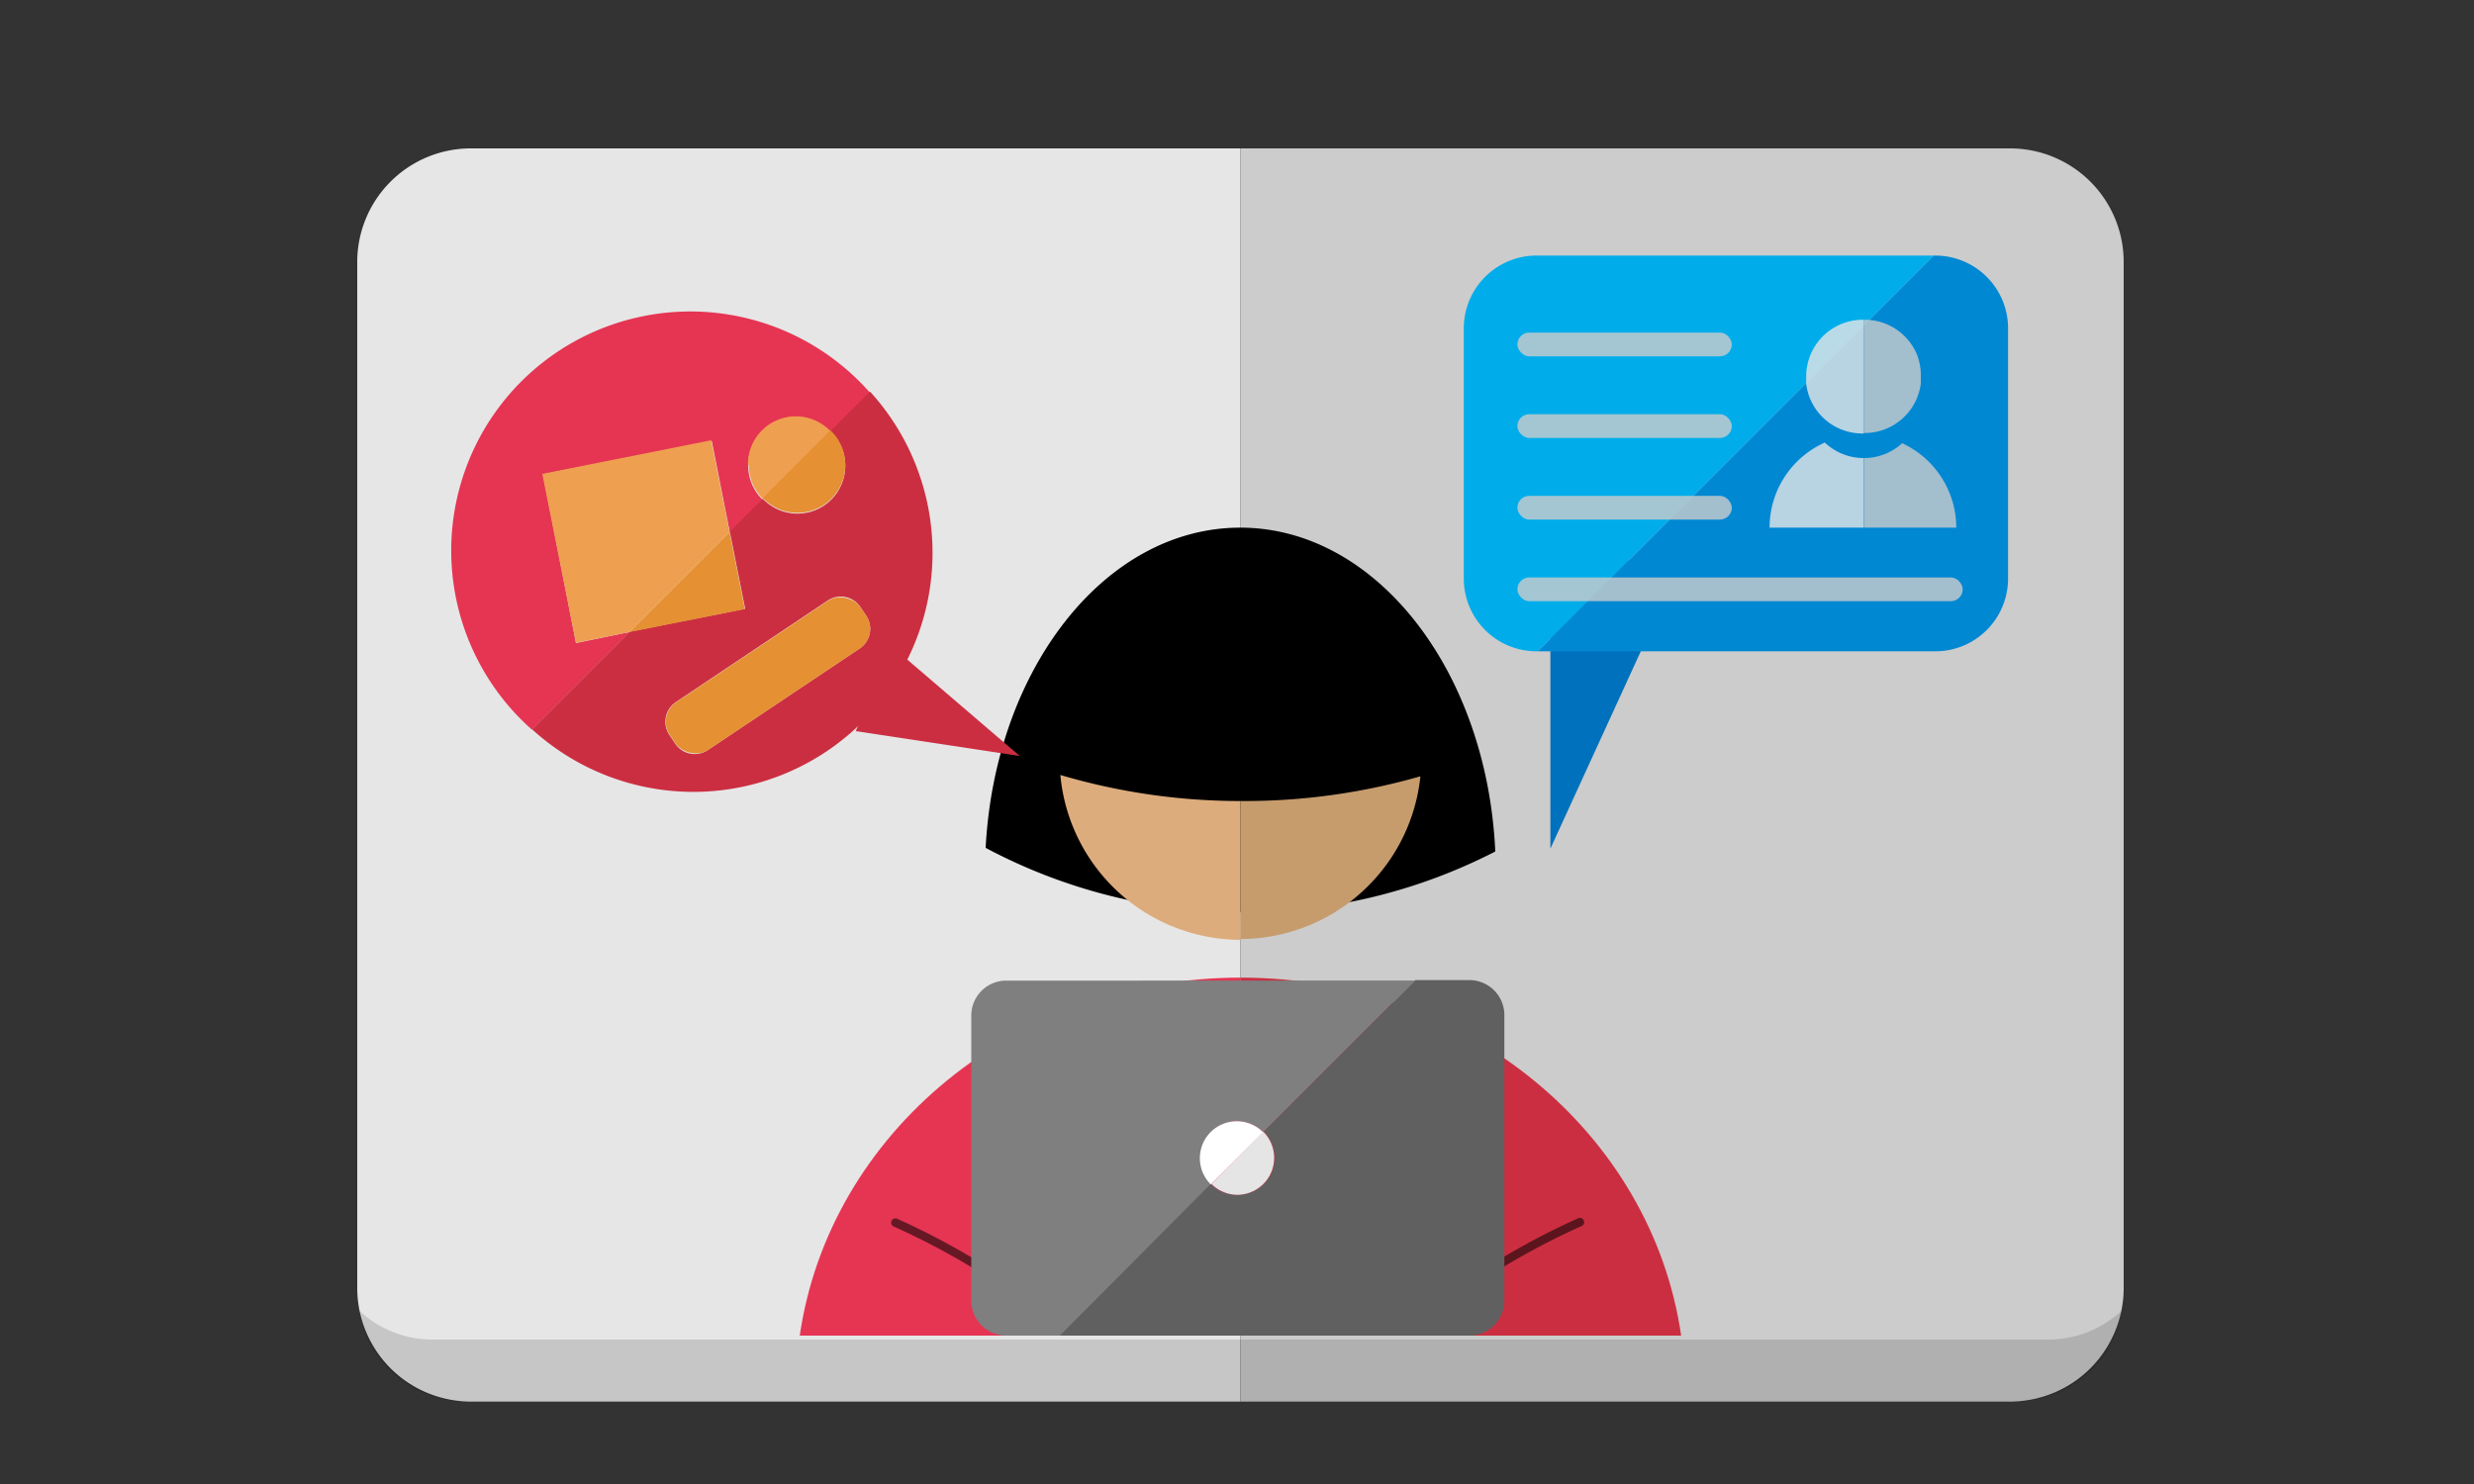 <svg id="图层_1" data-name="图层 1" xmlns="http://www.w3.org/2000/svg" viewBox="0 0 150 90"><rect x="0" y="0" width="150" height="90" fill="#333333" stroke="none"/><defs><style>.cls-1{fill:#e6e6e6;}.cls-2{fill:#ccc;}.cls-3{opacity:0.14;}.cls-4{fill:#e53553;}.cls-5{fill:#cc2e41;}.cls-6{fill:#c69c6d;}.cls-7{fill:#ddac7c;}.cls-8{fill:#0071bc;}.cls-9{opacity:0.55;}.cls-10{fill:#00adea;}.cls-11{fill:#0088d3;}.cls-12{opacity:0.8;}.cls-13{fill:#7f7f7f;}.cls-14{fill:#606060;}.cls-15{fill:#e5e5e5;}.cls-16{fill:#fff;}.cls-17{fill:#ef9f50;}.cls-18{fill:#e59033;}</style></defs><title>checkin</title><path class="cls-1" d="M28.53,9a6.89,6.89,0,0,0-6.87,6.87V78.13A6.89,6.89,0,0,0,28.53,85H75.21V9Z"/><path class="cls-2" d="M121.88,9H75.21V85h46.68a6.89,6.89,0,0,0,6.87-6.87V15.87A6.89,6.89,0,0,0,121.88,9Z"/><path class="cls-3" d="M124.21,81.24h-98a6.47,6.47,0,0,1-4.42-1.75A6.52,6.52,0,0,0,28.21,85h94a6.52,6.52,0,0,0,6.42-5.51A6.47,6.47,0,0,1,124.21,81.24Z"/><path d="M75.2,32C67,32,60.33,40.57,59.76,51.42a33.3,33.3,0,0,0,30.9.22C90.16,40.68,83.43,32,75.2,32Z"/><path class="cls-4" d="M48.49,81H75.21V59.29C61.55,59.29,50.27,68.74,48.49,81Z"/><path class="cls-5" d="M75.21,59.29V81h26.72C100.15,68.74,88.87,59.29,75.21,59.29Z"/><path class="cls-6" d="M86.12,47.08a38.58,38.58,0,0,1-10.77,1.5h-.14v8.37A11,11,0,0,0,86.12,47.08Z"/><path class="cls-7" d="M64.29,47a11,11,0,0,0,10.92,10V48.58A38.46,38.46,0,0,1,64.29,47Z"/><polygon class="cls-8" points="94 34 94 51.47 102 34 94 34"/><g class="cls-9"><path d="M59.08,76.88a.25.25,0,0,1-.13,0,44.29,44.29,0,0,0-4.73-2.48.26.26,0,1,1,.21-.47,44.65,44.65,0,0,1,4.78,2.51.26.26,0,0,1-.13.47Z"/><path d="M91,76.88a.26.26,0,0,1-.13-.47,44.65,44.65,0,0,1,4.78-2.51.26.26,0,1,1,.21.47,44.29,44.29,0,0,0-4.73,2.48A.25.25,0,0,1,91,76.88Z"/></g><path class="cls-10" d="M93.16,15.5a4.41,4.41,0,0,0-4.41,4.41V35.09a4.41,4.41,0,0,0,4.41,4.41h.09l24-24Z"/><path class="cls-11" d="M117.34,15.5h-.09l-24,24h24.09a4.41,4.41,0,0,0,4.41-4.41V19.91A4.41,4.41,0,0,0,117.34,15.5Z"/><polygon class="cls-5" points="61.83 45.85 54.19 39.3 51.88 44.34 61.83 45.85"/><g class="cls-12"><path class="cls-1" d="M110.64,26.84A5.65,5.65,0,0,0,107.29,32H113V27.78A3.43,3.43,0,0,1,110.64,26.84Z"/><path class="cls-2" d="M115.33,26.88a3.43,3.43,0,0,1-2.32.9V32h5.6A5.65,5.65,0,0,0,115.33,26.88Z"/><path class="cls-1" d="M112.95,19.39a3.44,3.44,0,0,0-3.44,3.44c0,.06,0,.11,0,.16s0,.2,0,.3a3.43,3.43,0,0,0,3.4,3H113V19.39Z"/><path class="cls-2" d="M116.23,21.51a3.44,3.44,0,0,0-3.17-2.12H113v6.87h.06a3.43,3.43,0,0,0,3.4-3c0-.1,0-.2,0-.3s0-.11,0-.16A3.43,3.43,0,0,0,116.23,21.51Z"/></g><g class="cls-12"><rect class="cls-2" x="92" y="35.02" width="27" height="1.44" rx="0.72" ry="0.72"/></g><g class="cls-12"><rect class="cls-2" x="92" y="20.17" width="13" height="1.44" rx="0.72" ry="0.72"/></g><g class="cls-12"><rect class="cls-2" x="92" y="25.12" width="13" height="1.44" rx="0.72" ry="0.72"/></g><g class="cls-12"><rect class="cls-2" x="92" y="30.07" width="13" height="1.44" rx="0.72" ry="0.72"/></g><path class="cls-13" d="M72.79,70.22A2.25,2.25,0,0,1,75,68h0a2.24,2.24,0,0,1,1.59.66l9.19-9.19H61a2.12,2.12,0,0,0-2.11,2.11V78.88A2.12,2.12,0,0,0,61,81h3.29l9.19-9.19A2.24,2.24,0,0,1,72.79,70.22Z"/><path class="cls-14" d="M89.1,59.44H85.81l-9.19,9.19A2.24,2.24,0,0,1,75,72.46h0a2.24,2.24,0,0,1-1.59-.66L64.26,81H89.1a2.12,2.12,0,0,0,2.11-2.11V61.55A2.12,2.12,0,0,0,89.1,59.44Z"/><path class="cls-15" d="M75,72.46h0a2.24,2.24,0,0,0,1.59-3.83L73.45,71.8A2.24,2.24,0,0,0,75,72.46Z"/><path class="cls-16" d="M75,68a2.24,2.24,0,0,0-1.59,3.83l3.17-3.17A2.24,2.24,0,0,0,75,68Z"/><path class="cls-4" d="M34.92,39l-2-10.24,10.24-2,1.1,5.57,2-2a2.9,2.9,0,1,1,4.1-4.1l2.4-2.4A14.5,14.5,0,1,0,32.25,44.25l5.92-5.92Z"/><path class="cls-5" d="M50.35,26.15a2.9,2.9,0,1,1-4.1,4.1l-2,2,.93,4.67-7,1.39-5.92,5.92A14.5,14.5,0,0,0,52.75,23.75Zm1.77,13.18-9.19,6.15a1.43,1.43,0,0,1-2-.39l-.34-.51a1.43,1.43,0,0,1,.39-2l9.19-6.15a1.43,1.43,0,0,1,2,.39l.34.51A1.43,1.43,0,0,1,52.12,39.33Z"/><path class="cls-17" d="M45.4,28.2a2.89,2.89,0,0,0,.85,2.05l4.1-4.1a2.9,2.9,0,0,0-5,2.05Z"/><path class="cls-18" d="M48.3,31.1a2.9,2.9,0,0,0,2.05-5l-4.1,4.1A2.89,2.89,0,0,0,48.3,31.1Z"/><polygon class="cls-18" points="45.16 36.94 44.23 32.27 38.17 38.33 45.16 36.94"/><polygon class="cls-17" points="32.88 28.74 34.92 38.98 38.17 38.33 44.23 32.27 43.12 26.7 32.88 28.74"/><rect class="cls-18" x="39.6" y="39.22" width="13.92" height="3.48" rx="1.43" ry="1.43" transform="translate(-14.91 32.8) rotate(-33.78)"/></svg>